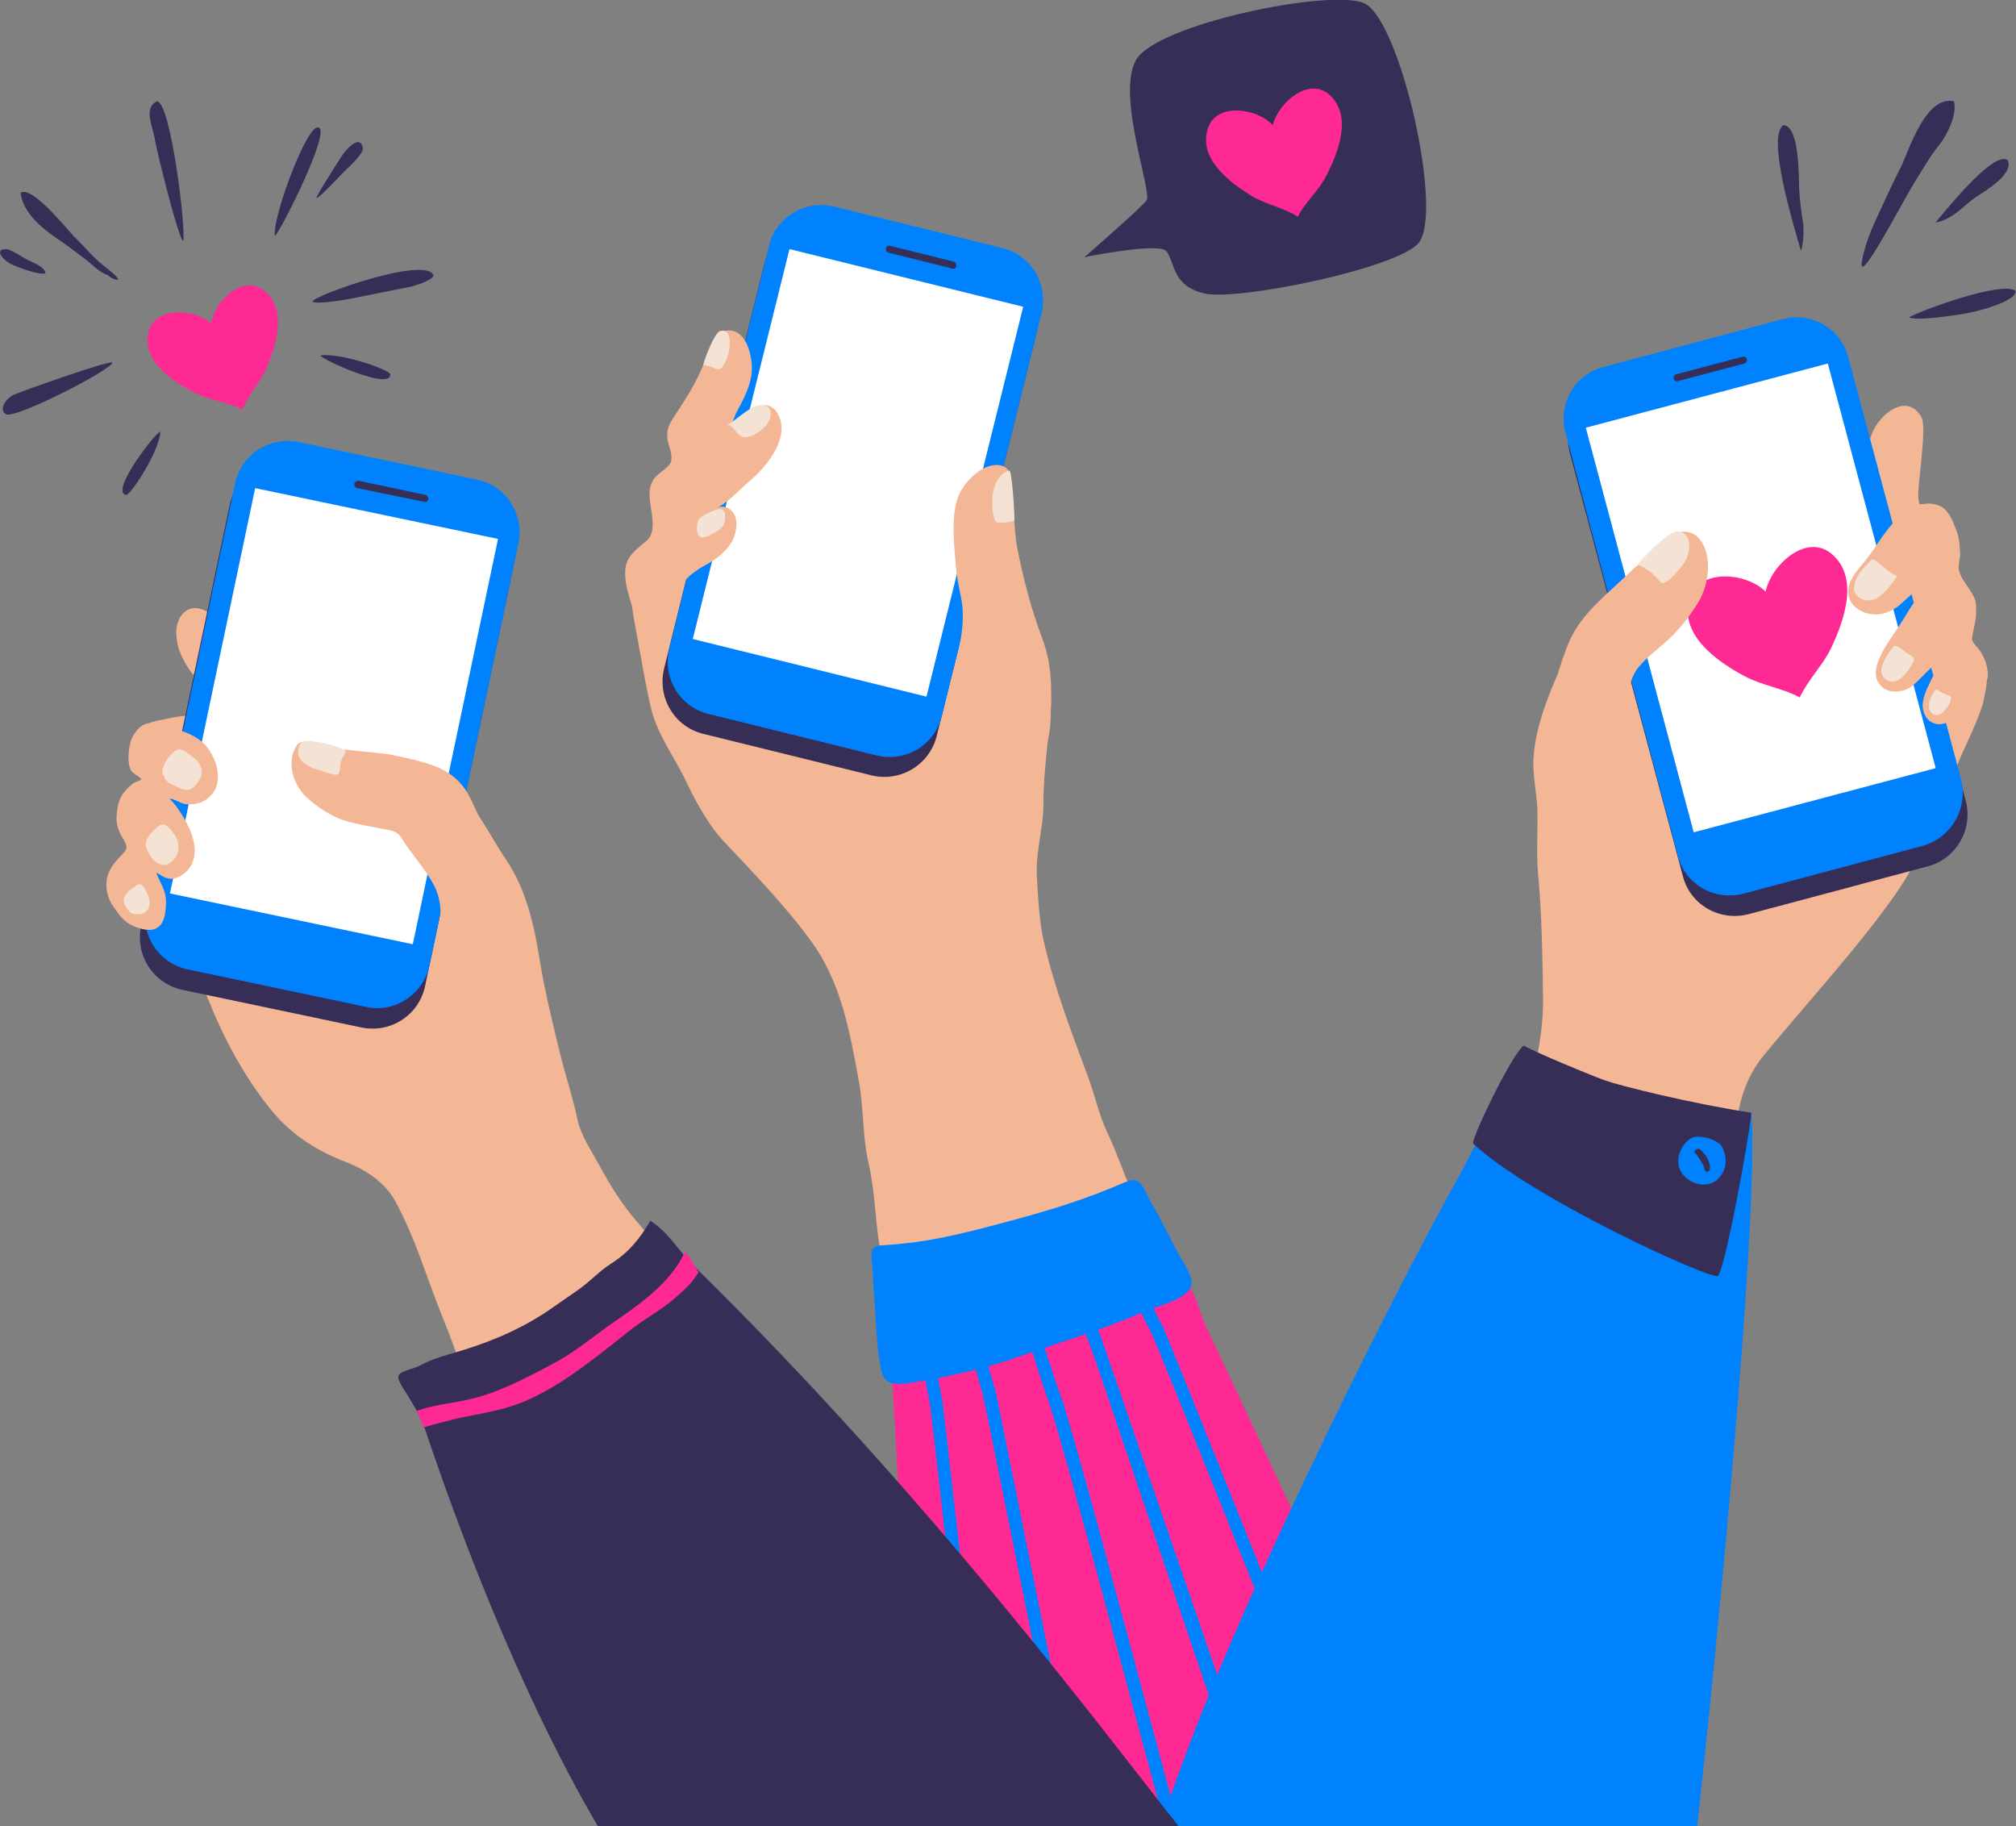 <svg width="159" height="144" viewBox="0 0 159 144" fill="none" xmlns="http://www.w3.org/2000/svg">
<rect x="0" y="0" width="159" height="144" fill="#808080" stroke="none"/>
<g clip-path="url(#clip0)">
<path d="M50.391 44.142C49.356 45.892 49.896 48.314 50.255 50.198C50.615 52.127 50.93 54.146 51.38 55.985C51.875 57.914 53.045 59.484 53.945 61.279C54.71 62.894 55.789 64.957 57.004 66.258C59.389 68.815 61.908 71.372 64.023 74.288C66.362 77.518 67.037 81.421 67.757 85.368C68.117 87.432 68.027 89.585 68.477 91.604C68.972 93.712 69.017 95.866 69.332 98.064C69.647 100.352 70.367 102.505 70.547 104.882C70.637 105.69 70.502 108.112 71.222 108.606C71.806 109.009 74.146 108.471 74.821 108.381C76.936 108.202 79.23 108.247 81.21 107.574C82.964 106.991 84.674 106.094 86.384 105.286C88.093 104.479 89.668 103.94 91.333 102.953C92.593 102.236 93.537 102.325 92.862 100.89C91.738 98.512 90.253 96.224 89.173 93.757C88.543 92.322 88.048 90.796 87.374 89.406C86.654 87.88 86.384 86.445 85.799 84.875C84.494 81.376 83.189 77.966 82.335 74.288C81.975 72.718 81.885 71.013 81.795 69.398C81.615 67.29 82.29 65.451 82.29 63.432C82.29 61.368 82.559 59.35 82.739 57.331C82.874 56.165 83.099 54.505 82.514 53.383C81.48 51.454 79.32 49.929 77.7 48.449C73.201 44.322 67.712 42.617 61.638 42.931C58.939 43.066 56.194 43.424 53.495 43.514C52.73 43.514 52.01 43.38 50.391 44.142Z" fill="#F4B796"/>
<path d="M68.747 61.144L55.474 57.87C53.225 57.331 51.83 55.043 52.37 52.755L60.243 20.95C60.783 18.707 63.078 17.316 65.373 17.855L78.645 21.129C80.895 21.668 82.289 23.956 81.749 26.243L73.876 58.049C73.291 60.337 70.996 61.683 68.747 61.144Z" fill="#362E56"/>
<path d="M69.152 59.574L55.879 56.299C53.63 55.761 52.235 53.473 52.775 51.185L60.648 19.38C61.188 17.137 63.483 15.746 65.777 16.284L79.05 19.559C81.299 20.097 82.694 22.385 82.154 24.673L74.281 56.479C73.696 58.767 71.446 60.112 69.152 59.574Z" fill="#0082FE"/>
<path d="M80.698 24.189L62.266 19.644L54.639 50.39L73.071 54.935L80.698 24.189Z" fill="white"/>
<path d="M75.091 21.174L70.052 19.918C69.917 19.873 69.827 19.738 69.872 19.604V19.559C69.917 19.424 70.052 19.334 70.186 19.379L75.225 20.635C75.361 20.68 75.451 20.815 75.406 20.949V20.994C75.406 21.129 75.27 21.219 75.091 21.174Z" fill="#362E56"/>
<path d="M82.199 50.333C81.344 48.09 80.669 45.488 80.219 43.155C79.904 41.361 80.039 39.477 79.635 37.682C79.59 37.413 79.635 36.92 79.05 36.74C77.835 36.337 76.395 37.638 75.81 38.669C75.18 39.746 75.18 41.271 75.225 42.483C75.315 43.918 75.405 45.353 75.72 46.744C76.08 48.269 75.945 49.481 75.675 50.961C75.315 52.98 74.775 55.312 75.315 57.376C76.035 59.933 79.41 62.31 81.659 60.157C82.739 59.126 82.874 57.466 82.874 56.075C82.964 54.011 82.919 52.262 82.199 50.333Z" fill="#F4B796"/>
<path d="M51.065 51.634C50.975 50.512 50.255 49.525 50.03 48.449C49.76 47.372 49.266 46.251 49.31 45.084C49.31 43.873 50.21 43.335 51.02 42.617C51.83 41.899 51.335 40.374 51.245 39.342C51.2 38.714 51.245 38.221 51.605 37.727C51.965 37.234 52.73 36.92 52.91 36.426C53.09 35.888 52.73 35.17 52.64 34.632C52.55 33.869 52.775 33.465 53.18 32.837C53.99 31.581 54.755 30.46 55.339 29.069C55.789 28.127 56.104 26.198 57.364 26.064C58.804 25.929 59.299 27.903 59.299 29.024C59.299 30.325 58.624 31.492 58.039 32.613C57.949 32.837 57.859 33.062 57.769 33.286C58.624 32.658 60.378 31.133 61.278 32.523C62.448 34.363 60.513 36.74 59.209 37.862C58.444 38.49 57.499 39.566 56.599 40.015C56.914 39.88 57.274 39.97 57.544 40.15C58.174 40.598 58.129 41.451 58.039 41.809C57.859 43.066 56.689 44.008 55.654 44.546C54.304 45.309 53.585 45.981 53.18 47.507C52.775 48.987 52.415 50.737 51.245 51.813C51.155 51.679 51.11 51.454 51.065 51.634Z" fill="#F4B796"/>
<path d="M57.544 26.781C57.499 26.332 57.319 25.974 56.779 26.108C56.329 26.288 55.565 28.306 55.475 28.755C55.79 28.845 56.014 28.89 56.329 29.024C56.734 29.204 56.869 29.114 57.094 28.755C57.454 28.172 57.589 27.454 57.544 26.781Z" fill="#F4E2D4"/>
<path d="M59.839 31.94C59.434 32.03 58.849 32.433 58.489 32.703C58.129 32.972 57.769 33.286 57.364 33.51C57.724 33.51 57.904 33.869 58.129 34.138C58.444 34.497 58.669 34.542 59.164 34.407C59.884 34.183 60.874 33.376 60.784 32.568C60.739 31.94 60.199 31.94 59.839 31.94Z" fill="#F4E2D4"/>
<path d="M55.744 40.508C55.294 40.733 55.025 40.912 54.98 41.406C54.934 41.854 54.98 42.527 55.609 42.348C55.969 42.258 56.464 41.944 56.734 41.764C57.139 41.495 57.229 41.092 57.184 40.553C57.184 40.284 56.959 40.105 56.689 40.149C56.374 40.194 56.059 40.374 55.744 40.508Z" fill="#F4E2D4"/>
<path d="M79.59 37.099C78.33 37.502 78.105 39.297 78.33 40.508C78.375 40.688 78.42 41.091 78.6 41.181C78.825 41.316 79.995 41.136 79.995 41.002C80.04 40.688 79.815 37.009 79.59 37.099Z" fill="#F4E2D4"/>
<path d="M69.692 107.35L70.277 108.202C70.637 110.041 71.492 135.791 72.571 143.955H112.929C107.62 130.767 95.517 105.511 95.067 104.479C94.572 103.357 94.392 102.191 93.627 101.204C93.177 100.576 92.862 100.711 92.188 101.069C90.613 101.922 88.948 102.46 87.239 102.909C86.294 103.178 85.304 103.223 84.314 103.447C83.189 103.716 82.11 104.075 80.985 104.344C78.51 104.972 76.036 105.645 73.561 106.139C72.121 106.408 70.952 106.587 69.647 107.26C69.557 107.439 69.647 107.35 69.692 107.35Z" fill="#FE2992"/>
<path d="M73.336 110.669C73.471 111.252 76.215 136.239 77.16 144H78.195C77.25 136.195 74.416 111.073 74.326 110.445C74.101 109.368 73.876 108.247 73.786 107.125V107.036L72.751 107.125V107.215C72.886 108.381 73.111 109.548 73.336 110.669Z" fill="#0082FE"/>
<path d="M84.449 144H85.528C83.774 136.015 78.645 110.041 78.465 109.503C78.06 108.202 77.655 106.856 77.655 105.6H76.62C76.62 107.036 77.07 108.426 77.475 109.817C77.655 110.355 82.739 136.06 84.449 144Z" fill="#0082FE"/>
<path d="M81.929 108.202C82.154 108.92 82.379 109.637 82.649 110.355C83.639 113.002 89.848 136.508 91.872 143.955H92.952C90.928 136.464 84.629 112.643 83.639 109.996C83.369 109.323 83.144 108.606 82.919 107.888C82.739 107.35 82.559 106.811 82.379 106.273C82.064 105.376 81.974 104.658 82.064 104.209L81.794 104.165C81.524 104.254 81.299 104.299 81.029 104.389C80.984 105.017 81.119 105.735 81.434 106.632C81.614 107.125 81.749 107.708 81.929 108.202Z" fill="#0082FE"/>
<path d="M85.573 105.062C85.709 105.466 85.888 105.869 86.023 106.228C86.338 106.991 96.237 136.553 98.891 143.955H100.106C97.181 135.566 87.238 106.542 86.968 105.824C86.833 105.421 86.653 105.017 86.518 104.658C86.383 104.344 86.248 104.075 86.113 103.806C86.023 103.581 85.888 103.357 85.799 103.133C85.439 103.178 85.124 103.223 84.764 103.312C84.899 103.626 85.034 103.94 85.169 104.254C85.349 104.568 85.484 104.793 85.573 105.062Z" fill="#0082FE"/>
<path d="M90.433 104.389L90.748 104.972C91.198 105.779 103.165 135.835 106.45 143.955H107.53C104.56 136.598 92.097 105.331 91.647 104.478L91.333 103.895C91.153 103.581 91.018 103.222 90.838 102.863C90.703 102.549 90.523 102.235 90.388 101.921C90.073 102.056 89.758 102.191 89.398 102.28C89.578 102.594 89.758 102.953 89.893 103.312C90.073 103.671 90.253 104.03 90.433 104.389Z" fill="#0082FE"/>
<path d="M93.942 100.8C93.672 99.948 92.997 99.051 92.592 98.198C92.187 97.391 91.737 96.583 91.332 95.776C90.972 95.148 90.612 94.52 90.298 93.892C89.848 93.039 89.623 92.86 88.633 93.264C85.754 94.52 82.874 95.417 79.86 96.224C77.025 96.987 74.056 97.794 71.176 98.064C70.861 98.109 69.602 98.198 69.602 98.198C68.522 98.198 68.702 98.961 68.792 99.813C68.882 100.71 68.882 101.563 68.972 102.505C69.107 104.209 69.107 105.914 69.422 107.619C69.556 108.426 69.692 109.054 70.636 109.099C71.581 109.189 72.616 108.875 73.516 108.74C75.99 108.292 78.33 107.709 80.714 106.856C83.909 105.735 87.058 104.838 90.163 103.447C91.062 102.998 94.437 102.415 93.942 100.8Z" fill="#0082FE"/>
<path d="M85.529 20.277C85.529 20.277 90.073 16.329 90.433 15.791C90.883 15.118 88.048 7.581 89.578 4.755C91.153 1.884 105.1 -0.942 107.62 0.269C110.454 1.615 113.918 16.912 111.849 19.2C110.004 21.219 97.587 23.731 95.022 23.148C92.457 22.564 92.683 20.77 92.008 19.828C91.468 19.066 85.529 20.277 85.529 20.277Z" fill="#362E56"/>
<path d="M104.875 7.492C103.256 6.011 100.826 8.075 100.376 9.869C99.161 8.523 95.877 8.03 95.247 10.183C94.527 12.561 97.002 14.4 98.756 15.477C99.881 16.149 101.276 16.374 102.356 17.091C102.941 15.925 104.02 15.028 104.605 13.862C105.55 12.022 106.675 9.151 104.875 7.492Z" fill="#FE2992"/>
<path d="M156.391 51.993C155.986 51.275 155.446 51.23 155.536 50.333C155.581 49.75 155.851 49.032 155.851 48.359C155.851 47.91 155.896 47.551 155.716 47.148C155.266 46.206 154.681 45.757 154.501 44.95C154.411 44.501 154.636 43.963 154.591 43.514C154.546 42.707 154.501 42.303 154.186 41.54C153.826 40.598 153.421 39.88 152.476 39.746C151.531 39.566 151.396 40.15 151.306 39.342C151.172 38.4 152.026 33.69 151.531 32.882C150.407 30.909 148.247 32.658 147.662 34.138C146.582 36.875 145.773 40.015 145.053 42.931C143.658 48.359 139.564 52.352 135.02 55.447C134.21 55.985 132.095 57.6 131.105 56.703C130.475 56.075 130.655 54.55 130.7 53.787C130.835 51.724 131.51 48.718 130.88 46.879C129.351 47.596 127.866 47.821 126.381 48.718C125.121 49.525 124.177 50.288 123.547 51.634C122.422 54.056 121.072 57.107 120.937 59.888C120.892 61.279 121.207 62.535 121.252 63.88C121.297 65.496 121.162 67.155 121.297 68.77C121.612 72.18 121.657 75.544 121.702 78.953C121.702 81.869 120.937 84.875 120.127 87.656C119.542 89.72 118.058 91.11 119.902 92.77C121.702 94.385 124.402 95.103 126.696 95.731C128.676 96.269 130.88 96.808 132.95 97.032C133.715 97.122 135.02 97.436 135.649 97.032C136.234 96.628 136.414 95.282 136.504 94.609C137.044 91.155 136.189 86.759 139.114 83.215C142.668 78.864 149.507 71.462 151.127 67.738C151.621 66.572 152.386 65.496 152.881 64.374C153.331 63.432 153.601 62.445 153.961 61.413C154.636 59.395 155.761 57.51 156.391 55.492C156.66 54.191 156.975 53.024 156.391 51.993Z" fill="#F4B796"/>
<path d="M152.026 68.321L137.899 72.09C135.649 72.673 133.31 71.372 132.725 69.084L123.817 35.753C123.232 33.51 124.536 31.177 126.831 30.594L140.958 26.826C143.208 26.243 145.547 27.544 146.132 29.831L155.041 63.162C155.626 65.405 154.276 67.738 152.026 68.321Z" fill="#362E56"/>
<path d="M151.621 66.706L137.494 70.475C135.244 71.058 132.905 69.757 132.32 67.469L123.457 34.093C122.872 31.85 124.177 29.518 126.471 28.934L140.598 25.166C142.848 24.583 145.188 25.884 145.772 28.172L154.681 61.503C155.221 63.791 153.871 66.078 151.621 66.706Z" fill="#0082FE"/>
<path d="M144.158 28.664L125.07 33.726L133.581 65.633L152.668 60.572L144.158 28.664Z" fill="white"/>
<path d="M137.584 28.665L132.32 30.056C132.185 30.101 132.05 30.011 132.005 29.876V29.832C131.96 29.697 132.05 29.562 132.185 29.518L137.449 28.127C137.584 28.082 137.719 28.172 137.764 28.306V28.351C137.809 28.486 137.719 28.62 137.584 28.665Z" fill="#362E56"/>
<path d="M144.423 43.649C142.443 42.034 139.699 44.546 139.249 46.654C137.764 45.129 133.85 44.77 133.22 47.327C132.5 50.153 135.515 52.217 137.629 53.338C138.979 54.056 140.644 54.281 141.948 54.998C142.578 53.608 143.793 52.441 144.423 51.096C145.458 48.897 146.672 45.488 144.423 43.649Z" fill="#FE2992"/>
<path d="M134.344 42.976C133.76 41.81 132.68 41.63 131.645 42.348C131.15 42.662 130.61 43.245 130.205 43.649C129.755 44.142 129.215 44.501 128.721 44.95C126.966 46.699 124.896 48.18 123.861 50.378C123.007 52.262 122.467 54.55 121.972 56.613C121.657 57.421 121.297 58.273 121.477 59.215C121.612 59.933 122.062 61.099 122.692 61.548C123.232 61.952 124.176 62.4 124.851 62.176C126.201 61.727 127.371 59.888 127.641 58.587C127.866 57.421 128.046 56.21 128.316 55.043C128.496 54.191 128.676 53.249 129.26 52.576C129.98 51.724 130.88 51.096 131.69 50.333C132.5 49.57 133.265 48.583 133.85 47.641C134.704 46.34 135.019 44.322 134.344 42.976Z" fill="#F4B796"/>
<path d="M155.985 51.095C155.401 50.467 155.401 50.288 155.625 49.391C155.805 48.538 155.85 47.91 155.536 47.103C155.221 46.34 154.501 45.892 154.186 45.174C153.961 44.68 154.276 44.142 154.276 43.604C154.276 43.065 154.141 42.437 154.006 41.944C153.871 41.495 153.601 40.688 153.331 40.329C153.151 40.105 152.701 40.015 152.206 39.791C150.227 39.342 148.517 42.258 147.572 43.604C146.987 44.501 145.862 45.398 145.772 46.52C145.682 47.686 146.762 48.404 147.797 48.449C148.472 48.493 149.147 48.224 149.687 47.821C150.047 47.551 151.531 46.026 151.936 46.161C151.891 46.564 151.666 46.34 150.541 48.135C150.272 48.583 150.002 49.032 149.732 49.435C149.237 50.198 148.652 50.961 148.292 51.768C147.977 52.486 147.707 53.293 148.247 53.966C148.922 54.864 150.316 54.55 150.856 54.056C151.396 53.607 151.891 53.024 152.431 52.531C152.836 52.217 153.106 51.678 153.511 51.409C153.286 51.992 152.746 52.8 152.431 53.383C152.116 54.011 151.801 54.594 151.666 55.312C151.486 56.389 152.251 57.42 153.466 57.017C154.861 56.523 156.345 55.267 156.75 53.473C156.885 52.755 156.48 51.634 155.985 51.095Z" fill="#F4B796"/>
<path d="M118.732 87.252C118.777 87.252 118.867 87.252 118.912 87.252L119.092 87.073C118.957 87.118 118.912 87.252 118.732 87.252Z" fill="#362E56"/>
<path d="M133.85 144C135.244 131.574 138.754 96.18 138.124 87.746C137.404 87.611 130.7 87.522 128.271 86.759C124.896 85.727 122.647 84.83 120.082 82.946C120.082 82.946 115.898 91.245 115.223 92.456C109.554 102.639 95.967 129.645 91.558 144H133.85Z" fill="#0082FE"/>
<path d="M138.124 87.746C133.445 87.028 127.821 85.638 126.561 85.189C125.436 84.785 121.117 82.991 120.172 82.453C119.227 83.17 116.213 89.406 116.168 90.168C120.847 94.52 134.749 100.845 135.469 100.621C136.009 100.397 138.034 89.271 138.124 87.746Z" fill="#362E56"/>
<path d="M135.874 90.527C135.605 89.854 133.985 89.45 133.445 89.72C132.815 90.034 132.32 90.886 132.365 91.648C132.41 93.084 134.435 94.026 135.515 92.95C136.054 92.366 136.324 91.648 135.874 90.527Z" fill="#0082FE"/>
<path d="M134.704 91.424C134.569 91.11 134.344 90.886 134.074 90.617C133.984 90.527 133.67 90.662 133.625 90.796C133.625 90.931 133.804 90.976 133.849 91.11C134.029 91.38 134.254 91.694 134.389 92.008C134.434 92.097 134.389 92.277 134.524 92.367C134.659 92.456 134.794 92.367 134.839 92.232C134.929 92.008 134.794 91.649 134.704 91.424Z" fill="#362E56"/>
<path d="M141.903 14.938C141.858 13.996 141.948 9.914 140.644 9.869C139.339 10.811 141.408 17.585 142.038 19.783C142.263 19.11 142.263 18.258 142.218 17.63C142.083 16.778 141.948 15.88 141.903 14.938Z" fill="#362E56"/>
<path d="M155.671 15.656C156.211 15.253 158.82 13.862 158.37 12.651C157.335 11.798 153.826 16.15 152.656 17.54C153.151 17.496 153.691 17.181 154.051 16.957C154.636 16.553 155.131 16.06 155.671 15.656Z" fill="#362E56"/>
<path d="M152.971 11.395C153.556 10.677 154.411 8.927 154.096 7.985C151.847 7.492 150.497 12.023 149.957 13.099C149.237 14.49 148.607 15.925 147.932 17.361C147.437 18.438 146.943 19.738 146.808 20.905C146.898 20.994 146.898 21.039 146.898 21.039C147.482 20.905 150.047 15.925 151.037 14.31C151.667 13.323 152.207 12.337 152.971 11.395Z" fill="#362E56"/>
<path d="M158.955 22.924C157.83 22.161 151.576 24.449 150.542 25.032C151.306 25.301 153.511 24.942 154.501 24.808C156.39 24.538 159.135 23.641 158.955 22.924Z" fill="#362E56"/>
<path d="M132.275 41.899C131.555 41.854 129.17 44.411 129.17 44.546C130.565 45.084 130.835 45.981 131.15 45.981C131.465 45.981 132.005 45.398 132.185 45.174C132.545 44.815 132.905 44.366 133.085 43.873C133.355 43.11 133.355 41.989 132.275 41.899Z" fill="#F4E2D4"/>
<path d="M149.372 45.308C149.057 45.129 148.652 44.815 148.382 44.591C148.067 44.322 147.842 44.097 147.662 44.097C147.572 44.142 147.032 44.77 146.897 44.905C146.267 45.622 146.132 46.34 146.267 46.654C146.402 46.968 146.582 47.103 146.852 47.237C147.167 47.372 147.392 47.372 147.752 47.282C148.562 47.058 149.462 45.667 149.552 45.533C149.642 45.398 149.552 45.398 149.372 45.308Z" fill="#F4E2D4"/>
<path d="M150.766 51.723C150.541 51.589 150.316 51.454 150.091 51.275C149.911 51.14 149.506 50.781 149.326 51.006C148.921 51.499 148.606 51.948 148.427 52.576C148.247 53.114 148.561 53.652 149.146 53.742C149.641 53.832 150.136 53.338 150.406 52.98C150.541 52.8 150.721 52.576 150.811 52.351C150.991 52.082 151.036 51.903 150.766 51.723Z" fill="#F4E2D4"/>
<path d="M153.826 54.908C153.781 54.863 153.691 54.863 153.286 54.684C152.791 54.46 152.791 54.325 152.701 54.37C152.251 54.774 151.801 56.03 152.521 56.344C152.926 56.523 153.286 56.164 153.511 55.85C153.646 55.761 154.006 55.043 153.826 54.908Z" fill="#F4E2D4"/>
<path d="M53.09 100.576C52.37 99.14 51.335 97.57 50.256 96.359C49.086 95.013 48.186 93.577 47.331 92.007C46.701 90.841 45.801 89.54 45.532 88.239C45.217 86.714 44.722 85.189 44.317 83.663C43.642 80.927 42.967 78.235 42.517 75.409C42.112 72.897 41.482 70.161 39.998 67.918C39.278 66.886 38.693 65.764 38.018 64.733C37.298 63.656 36.848 62.49 36.173 61.458C36.128 61.009 36.128 61.189 36.083 61.368C34.688 61.233 33.384 61.906 32.124 62.4C28.12 63.97 24.7 66.617 21.146 68.994C19.166 70.34 16.557 72.224 15.432 74.333C15.027 75.095 15.072 75.948 15.342 76.71C15.612 77.473 16.152 78.101 16.467 78.908C17.682 81.959 19.301 84.964 21.416 87.566C23.036 89.54 25.015 90.751 27.31 91.648C28.84 92.232 30.324 93.219 31.134 94.654C32.754 97.57 33.654 100.8 34.913 103.895C35.453 105.196 35.948 106.587 36.398 107.933C36.623 108.561 36.533 109.682 36.983 110.176C37.568 110.804 38.378 110.4 39.098 110.176C40.222 109.817 41.077 109.234 42.112 108.65C43.732 107.753 45.621 107.17 47.331 106.273C49.176 105.286 54.395 103.177 53.09 100.576Z" fill="#F4B796"/>
<path d="M33.608 112.957C39.367 130.004 44.721 139.873 47.151 144H92.952C87.598 137.271 73.561 118.295 54.709 99.813C53.585 98.736 52.73 97.166 51.29 96.269C50.48 97.66 49.535 98.826 48.141 99.678C47.241 100.262 46.521 101.069 45.621 101.697C44.766 102.28 43.956 102.863 43.102 103.447C40.627 105.062 38.197 106.004 35.363 106.811C34.553 107.035 33.788 107.305 33.068 107.708C32.754 107.888 31.629 108.112 31.449 108.426C31.224 108.785 32.034 109.772 32.259 110.22C32.798 111.073 33.293 111.97 33.608 112.957Z" fill="#362E56"/>
<path d="M18.806 50.871C18.446 50.288 17.951 49.884 17.456 49.391C17.052 48.987 16.692 48.404 16.152 48.135C14.667 47.462 13.857 48.763 13.902 49.974C13.947 51.23 14.487 52.217 15.252 53.249C15.252 53.204 15.252 53.159 15.252 53.069C16.017 54.998 17.456 54.953 18.716 54.146C20.066 53.338 19.526 52.082 18.806 50.871Z" fill="#F4B796"/>
<path d="M15.207 53.338C15.207 53.338 15.207 53.383 15.252 53.428C15.252 53.383 15.252 53.338 15.207 53.338Z" fill="#F4B796"/>
<path d="M18.761 58.721C18.491 57.645 17.996 56.792 16.871 56.523C16.241 56.389 15.567 56.433 14.937 56.433C14.307 56.433 13.677 56.568 13.047 56.703C12.372 56.837 11.337 57.017 11.113 57.42C11.158 58.676 11.472 59.529 11.607 60.561C11.742 61.503 11.607 62.489 11.562 63.432C11.472 64.822 11.427 66.213 11.248 67.559C11.068 69.084 10.393 71.82 12.012 72.807C13.227 73.57 14.172 72.807 15.072 72C15.747 71.372 16.107 70.43 16.466 69.577C17.006 68.366 17.411 67.2 17.726 65.899C18.041 64.553 18.581 63.387 18.716 61.996C18.761 60.964 19.031 59.753 18.761 58.721Z" fill="#F4B796"/>
<path d="M28.48 81.016L14.397 78.056C12.103 77.562 10.663 75.364 11.113 73.076L18.132 39.745C18.627 37.458 20.831 36.022 23.126 36.471L37.253 39.476C39.548 39.97 40.987 42.168 40.537 44.456L33.519 77.787C33.024 80.074 30.774 81.51 28.48 81.016Z" fill="#362E56"/>
<path d="M28.884 79.402L14.802 76.441C12.508 75.948 11.068 73.749 11.518 71.462L18.536 38.131C19.031 35.843 21.236 34.407 23.53 34.856L37.613 37.817C39.907 38.31 41.347 40.508 40.897 42.796L33.879 76.127C33.384 78.415 31.134 79.895 28.884 79.402Z" fill="#0082FE"/>
<path d="M39.279 42.496L20.125 38.492L13.403 70.454L32.558 74.458L39.279 42.496Z" fill="white"/>
<path d="M33.429 39.566L28.165 38.489C28.03 38.445 27.94 38.31 27.94 38.175V38.13C27.985 37.996 28.12 37.906 28.255 37.906L33.564 39.028C33.699 39.073 33.789 39.207 33.789 39.342V39.387C33.744 39.521 33.609 39.611 33.429 39.566Z" fill="#362E56"/>
<path d="M37.523 63.835C37.298 63.386 37.118 62.938 36.848 62.489C36.263 61.547 35.543 60.964 34.553 60.515C33.338 60.022 32.169 59.798 30.909 59.529C30.144 59.349 27.13 59.17 26.455 58.99C25.51 58.721 23.845 58.183 23.44 58.721C22.54 60.022 23.08 61.906 24.25 62.938C25.06 63.656 26.005 64.284 26.995 64.643C27.984 65.001 29.604 65.226 30.639 65.45C31.584 65.629 31.584 66.033 32.169 66.841C32.843 67.783 33.608 68.68 34.148 69.667C34.733 70.699 34.868 71.91 34.643 73.031C34.328 74.467 34.058 75.858 34.103 77.338C34.103 78.235 34.508 79.401 35.453 79.626C37.073 80.029 37.837 77.966 38.287 76.8C39.097 74.691 39.232 72.134 39.457 69.891C39.547 68.77 37.792 64.418 37.523 63.835Z" fill="#F4B796"/>
<path d="M16.512 59.17C16.017 58.407 15.252 57.959 14.352 57.645C13.587 57.375 12.462 57.196 11.877 57.061C11.158 56.927 10.438 57.914 10.303 58.497C10.123 59.17 10.033 60.067 10.303 60.695C10.483 61.054 10.933 61.144 11.158 61.458C10.933 61.637 10.618 61.637 10.393 61.861C10.168 62.041 9.988 62.22 9.808 62.444C9.448 62.893 9.268 63.476 9.223 64.059C9.133 64.732 9.223 65.226 9.538 65.854C9.673 66.078 9.853 66.347 9.943 66.616C10.033 67.02 9.898 67.065 9.628 67.379C9.043 68.007 8.548 68.545 8.413 69.398C8.323 70.16 8.503 70.878 8.953 71.506C9.403 72.179 9.808 72.717 10.528 73.031C11.113 73.256 11.922 73.525 12.462 73.121C13.047 72.717 13.092 71.686 13.092 71.013C13.047 70.115 12.597 69.577 12.327 68.815C12.867 69.084 13.137 69.398 13.767 69.263C14.217 69.173 14.802 68.725 15.027 68.321C15.747 67.155 15.162 65.629 14.532 64.553C14.217 64.015 13.812 63.386 13.362 62.983C13.767 62.983 14.127 63.297 14.532 63.386C14.937 63.476 15.387 63.431 15.792 63.297C16.602 62.983 17.142 62.265 17.186 61.413C17.232 60.56 16.916 59.798 16.512 59.17Z" fill="#F4B796"/>
<path d="M41.302 110.534C44.497 109.189 47.241 106.811 49.941 104.703C51.02 103.895 52.19 103.267 53.225 102.37C53.81 101.832 54.35 101.428 54.8 100.755C54.89 100.62 54.98 100.486 55.114 100.351C54.98 100.172 54.89 99.992 54.755 99.768C54.53 99.409 54.305 99.005 54.035 98.691C52.865 101.248 50.3 102.953 47.961 104.568C46.476 105.645 45.126 106.766 43.462 107.619C41.527 108.65 39.458 109.727 37.343 110.265C35.993 110.624 34.598 110.714 33.294 111.118C33.159 111.162 33.024 111.207 32.844 111.252C33.069 111.701 33.249 112.104 33.429 112.553C34.328 112.284 35.228 112.06 36.128 111.835C37.883 111.476 39.682 111.207 41.302 110.534Z" fill="#FE2992"/>
<path d="M20.786 22.878C19.076 21.622 16.916 23.776 16.647 25.525C15.387 24.314 12.147 24.135 11.697 26.243C11.203 28.576 13.767 30.191 15.522 31.043C16.647 31.581 18.041 31.716 19.121 32.299C19.571 31.133 20.561 30.146 21.011 29.024C21.821 27.185 22.675 24.314 20.786 22.878Z" fill="#FE2992"/>
<path d="M4.409 18.751C5.219 19.29 5.984 19.873 6.749 20.456C7.244 20.815 7.828 21.488 8.458 21.667C8.458 21.667 8.998 22.16 9.358 22.026C8.908 21.443 8.143 20.994 7.604 20.456C6.974 19.873 6.434 19.2 5.804 18.617C5.219 17.988 2.474 14.579 1.62 15.207C1.8 16.732 3.239 17.944 4.409 18.751Z" fill="#362E56"/>
<path d="M8.863 28.575C8.233 28.53 1.934 30.773 1.08 31.132C0.63 31.312 -0.18 32.209 0.45 32.658C1.17 33.106 9.043 29.024 8.863 28.575Z" fill="#362E56"/>
<path d="M12.373 7.985C11.248 8.568 12.103 10.048 12.238 11.125C12.373 11.932 14.037 18.706 14.442 19.02C14.712 18.437 13.498 8.03 12.373 7.985Z" fill="#362E56"/>
<path d="M25.015 10.049C24.026 10.228 21.416 17.405 21.686 18.617C22.316 17.899 26.365 9.779 25.015 10.049Z" fill="#362E56"/>
<path d="M24.97 15.611C25.24 15.566 26.5 14.175 27.085 13.592C27.4 13.278 28.704 12.112 28.614 11.663C28.389 10.497 27.22 11.888 26.995 12.246C26.41 13.144 24.835 15.611 24.97 15.611Z" fill="#362E56"/>
<path d="M24.655 23.775C24.835 24 26.59 23.731 27.175 23.641C27.985 23.506 31.179 22.833 31.944 22.699C32.844 22.564 34.194 22.026 34.194 21.712C33.609 20.142 24.655 23.327 24.655 23.775Z" fill="#362E56"/>
<path d="M25.285 28.037C25.195 28.262 30.864 30.863 30.774 29.518C30.774 29.159 26.725 27.768 25.285 28.037Z" fill="#362E56"/>
<path d="M12.643 34.049C12.418 33.914 8.593 38.804 9.943 39.028C10.303 39.073 12.598 35.529 12.643 34.049Z" fill="#362E56"/>
<path d="M0.765 20.77C1.35 21.084 3.239 21.757 3.599 21.533C3.464 21.039 2.834 20.815 2.384 20.591C1.934 20.411 0.945 19.694 0.54 19.649C-0.54 19.604 0.27 20.501 0.765 20.77Z" fill="#362E56"/>
<path d="M27.22 59.17C26.41 58.766 25.51 58.542 24.61 58.452C24.34 58.407 24.07 58.362 23.845 58.497C23.845 58.452 23.845 58.407 23.8 58.542C23.485 58.811 23.44 59.394 23.62 59.753C23.8 60.157 24.295 60.381 24.655 60.56C25.06 60.695 25.465 60.83 25.87 60.964C26.05 61.009 26.32 61.099 26.5 61.099C26.77 61.054 26.77 60.874 26.815 60.605C26.815 60.381 26.86 60.112 26.95 59.888C27.085 59.618 27.265 59.394 27.22 59.17Z" fill="#F4E2D4"/>
<path d="M15.162 59.663C14.937 59.484 14.623 59.215 14.353 59.125C14.038 58.99 13.813 59.215 13.588 59.394C13.318 59.663 13.138 59.932 12.958 60.246C12.868 60.426 12.688 61.054 12.913 61.144C12.958 61.547 13.318 61.727 13.588 61.861C13.903 61.996 14.218 62.22 14.533 62.265C15.162 62.445 15.702 61.682 15.882 61.144C16.017 60.561 15.702 60.022 15.162 59.663Z" fill="#F4E2D4"/>
<path d="M12.462 65.181C12.057 65.495 11.338 66.213 11.518 66.796C11.743 67.379 12.102 67.963 12.597 68.142C13.137 68.366 13.632 67.963 13.902 67.514C14.172 66.976 14.127 66.392 13.812 65.899C13.497 65.45 13.047 64.688 12.462 65.181Z" fill="#F4E2D4"/>
<path d="M11.248 69.847C11.023 69.622 10.843 69.757 10.663 69.891C10.258 70.16 9.808 70.475 9.763 70.968C9.763 71.327 9.988 71.641 10.123 71.775C10.303 72 10.438 72.09 10.708 72.09C11.113 72.134 11.473 72.045 11.698 71.641C11.923 71.282 11.743 70.789 11.608 70.43C11.518 70.295 11.383 69.981 11.248 69.847Z" fill="#F4E2D4"/>
</g>
<defs>
<clipPath id="clip0">
<rect width="159" height="144" fill="white"/>
</clipPath>
</defs>
</svg>

